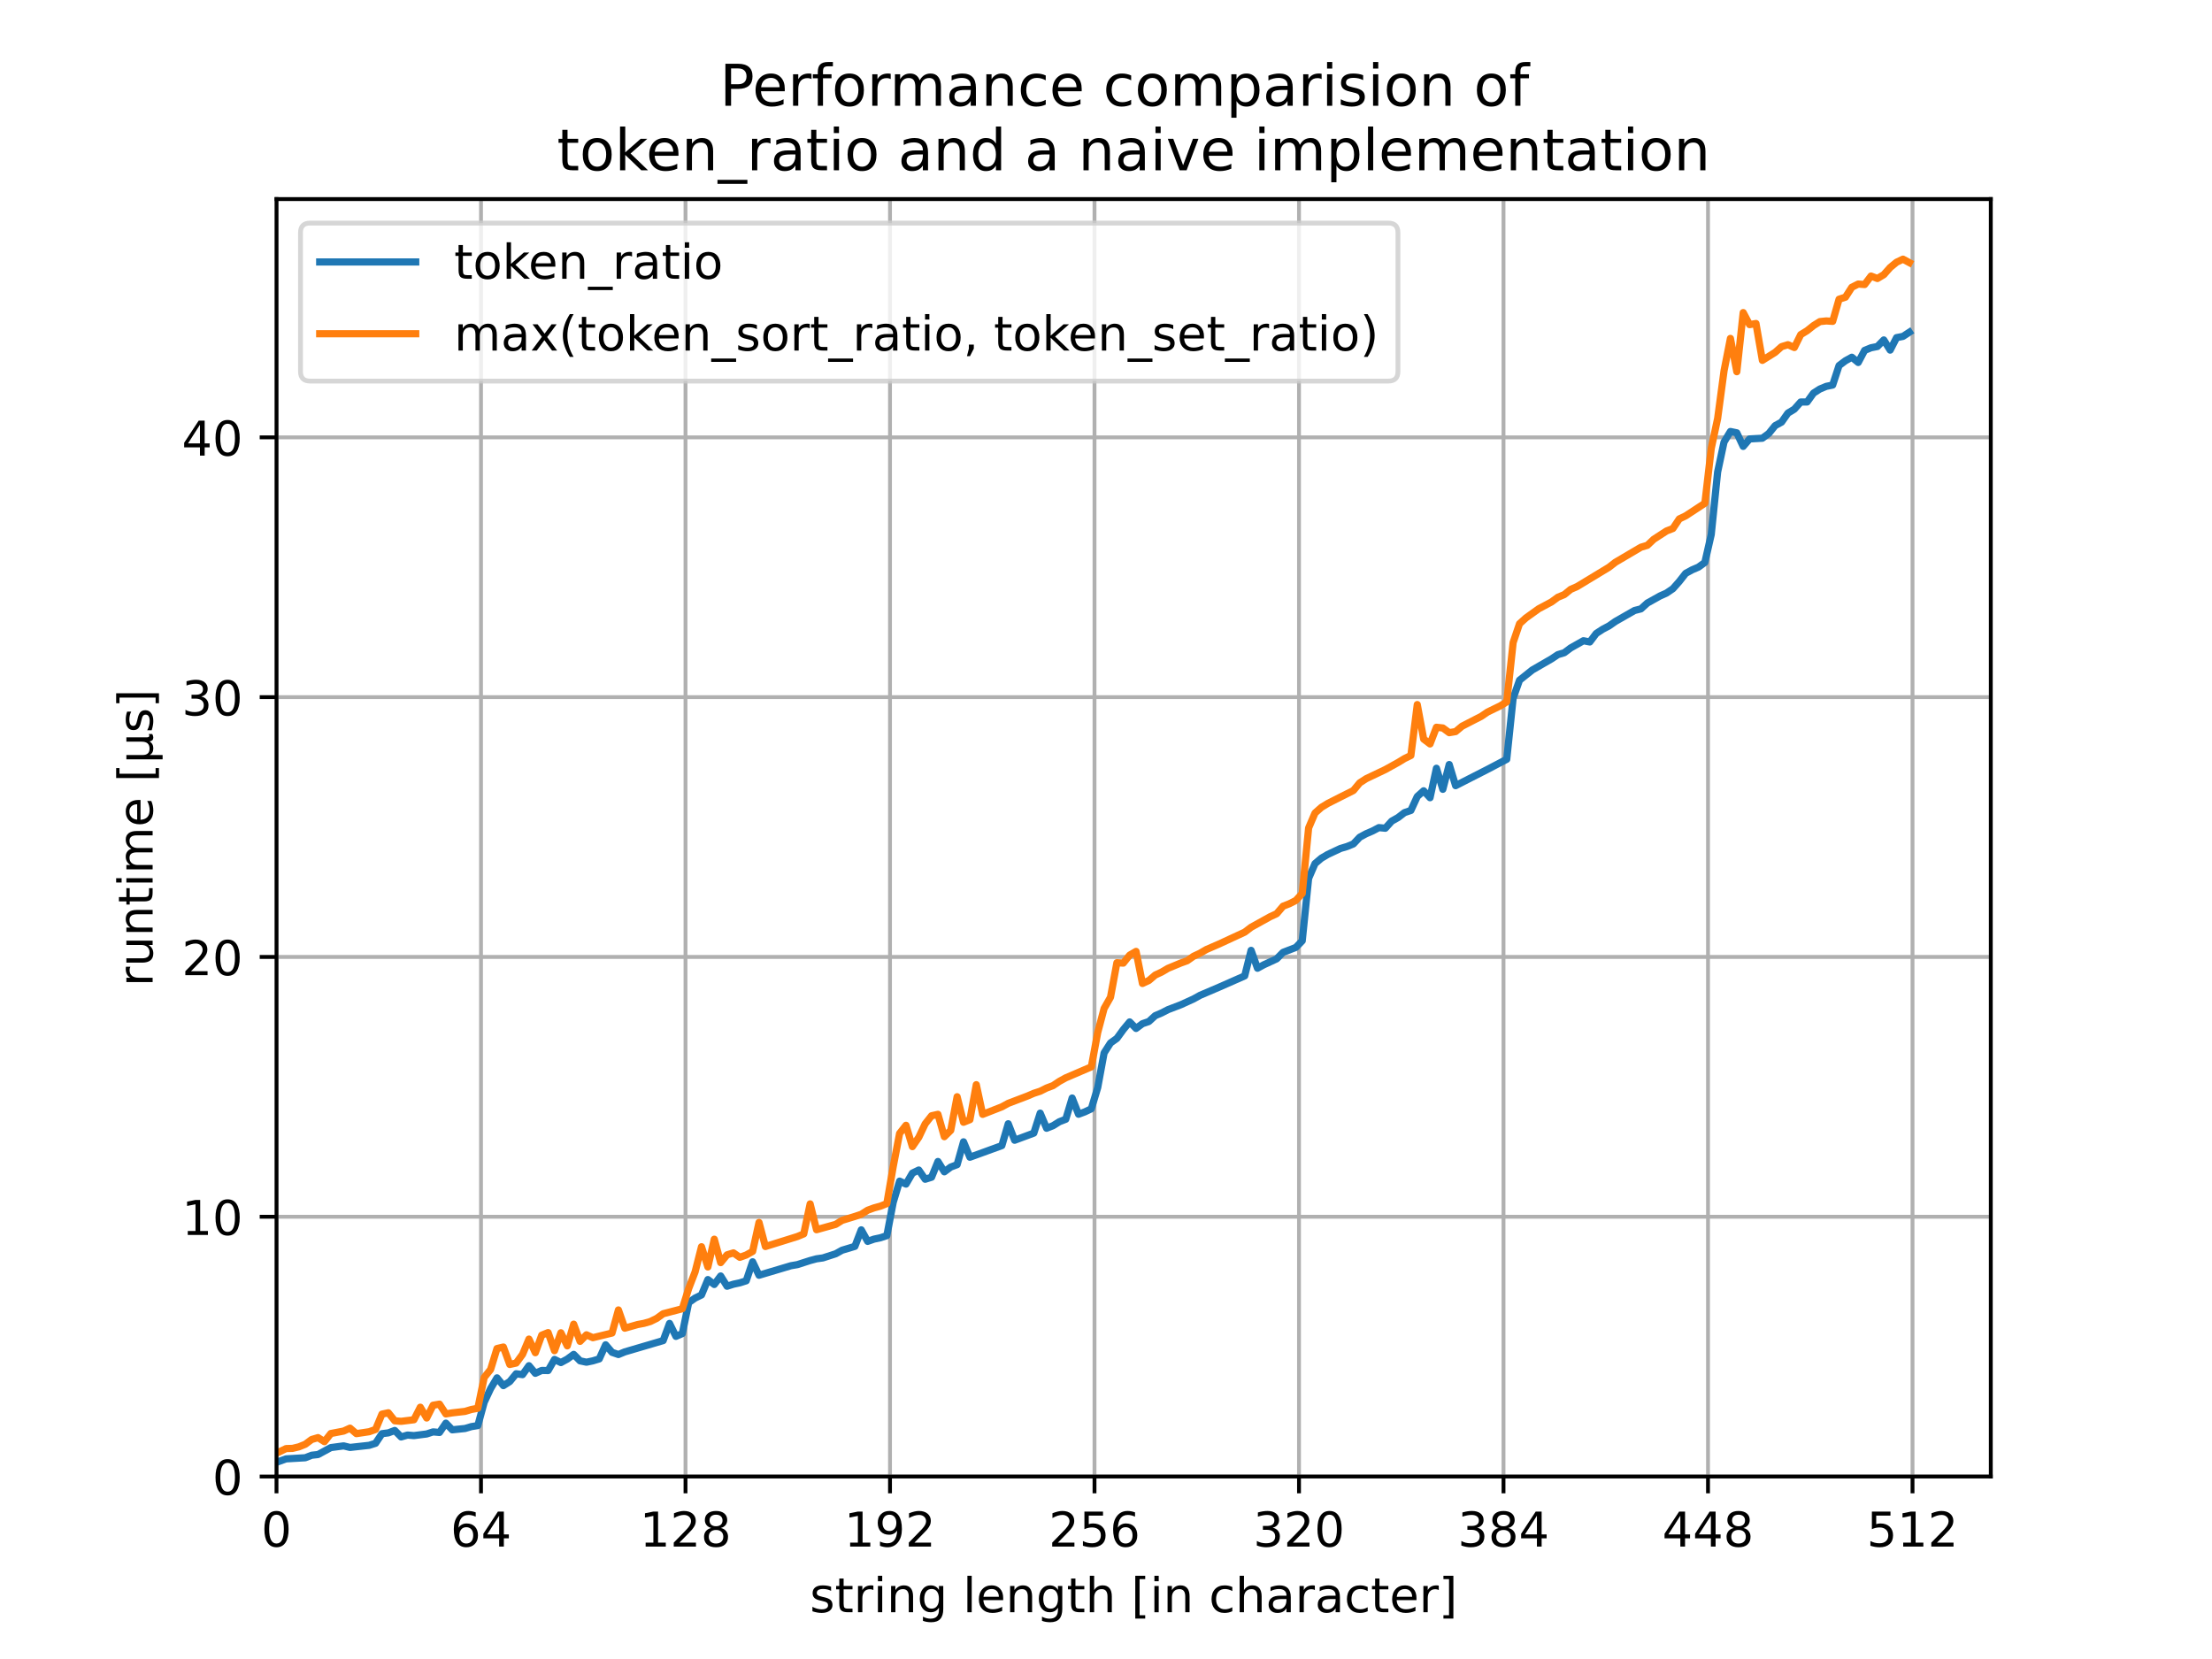 <svg xmlns="http://www.w3.org/2000/svg" xmlns:xlink="http://www.w3.org/1999/xlink" height="460.8" viewBox="0 0 460.8 345.6" width="614.4" stroke-linecap="butt" stroke-linejoin="round" xmlns:v="https://vecta.io/nano"><style><![CDATA[.B{stroke-linecap:butt}.C{stroke-linejoin:round}.D{stroke-width:.8}.E{stroke-linecap:square}.F{fill:none}.G{stroke:#000}.H{clip-path:url(#n)}.I{stroke:#b0b0b0}.J{stroke-width:1.5}.K{stroke-linejoin:miter}]]></style><g fill="#fff"><path d="M0 345.6h460.8V0H0z"/><path d="M57.6 307.584h357.12V41.472H57.6z"/></g><path d="M57.6 307.584V41.472" class="D E F H I"/><defs><path d="M0 0v3.5" id="A" class="B C D G"/></defs><use x="57.6" xlink:href="#A" y="307.584" class="D G"/><g transform="matrix(.1 0 0 -.1 54.419 322.182)"><defs><path d="M31.781 66.406q-7.609 0-11.453-7.5Q16.5 51.422 16.5 36.375q0-14.984 3.828-22.484 3.844-7.5 11.453-7.5 7.672 0 11.5 7.5 3.844 7.5 3.844 22.484 0 15.047-3.844 22.531-3.828 7.5-11.5 7.5zm0 7.813q12.266 0 18.734-9.703 6.469-9.687 6.469-28.141 0-18.406-6.469-28.109-6.469-9.687-18.734-9.687-12.25 0-18.719 9.688-6.469 9.703-6.469 28.109 0 18.453 6.469 28.141 6.469 9.703 18.719 9.703z" id="B" class="B C"/></defs><use xlink:href="#B"/></g><g class="D"><path d="M100.201 307.584V41.472" class="E F H I"/><use x="100.201" xlink:href="#A" y="307.584" class="G"/></g><g transform="matrix(.1 0 0 -.1 93.839 322.182)"><defs><path d="M33.016 40.375q-6.641 0-10.531-4.547-3.875-4.531-3.875-12.437 0-7.859 3.875-12.437 3.891-4.562 10.531-4.562 6.641 0 10.516 4.563 3.875 4.578 3.875 12.438 0 7.906-3.875 12.438-3.875 4.547-10.516 4.547zm19.578 30.922v-8.984q-3.719 1.75-7.5 2.672-3.781.938-7.5.938-9.766 0-14.922-6.594-5.141-6.594-5.875-19.922 2.875 4.25 7.219 6.516 4.359 2.266 9.578 2.266 10.984 0 17.359-6.672 6.375-6.656 6.375-18.125 0-11.234-6.641-18.031-6.641-6.781-17.672-6.781-12.656 0-19.344 9.688-6.687 9.703-6.687 28.109 0 17.281 8.203 27.563 8.203 10.281 22.016 10.281 3.719 0 7.5-.734 3.781-.734 7.891-2.187z" id="C" class="B C"/><path d="M37.797 64.313L12.891 25.391h24.906zm-2.594 8.594h12.406V25.391h10.406v-8.203H47.609V0h-9.812v17.188H4.891v9.516z" id="D" class="B C"/></defs><use xlink:href="#C"/><use x="63.623" xlink:href="#D"/></g><g class="D"><path d="M142.803 307.584V41.472" class="E F H I"/><use x="142.803" xlink:href="#A" y="307.584" class="G"/></g><g transform="matrix(.1 0 0 -.1 133.259 322.182)"><defs><path d="M12.406 8.297h16.109v55.625l-17.531-3.516v8.984l17.438 3.516h9.859V8.297h16.109V0H12.406z" id="E" class="B C"/><path d="M19.188 8.297h34.422V0H7.328v8.297q5.609 5.813 15.297 15.594 9.703 9.797 12.188 12.641 4.734 5.313 6.609 9 1.891 3.688 1.891 7.25 0 5.813-4.078 9.469-4.078 3.672-10.625 3.672-4.641 0-9.797-1.609-5.141-1.609-11-4.891v9.969Q13.766 71.781 18.938 73q5.188 1.219 9.484 1.219 11.328 0 18.063-5.672 6.734-5.656 6.734-15.125 0-4.5-1.687-8.531-1.672-4.016-6.125-9.484-1.219-1.422-7.766-8.187-6.531-6.766-18.453-18.922z" id="F" class="B C"/><path d="M31.781 34.625q-7.031 0-11.062-3.766-4.016-3.766-4.016-10.344 0-6.594 4.016-10.359 4.031-3.766 11.063-3.766 7.031 0 11.078 3.781 4.063 3.797 4.063 10.344 0 6.578-4.031 10.344-4.016 3.766-11.109 3.766zm-9.859 4.188q-6.344 1.563-9.891 5.906Q8.5 49.078 8.5 55.328q0 8.734 6.219 13.813 6.234 5.078 17.063 5.078 10.891 0 17.094-5.078 6.203-5.078 6.203-13.812 0-6.25-3.547-10.609-3.531-4.344-9.828-5.906 7.125-1.656 11.094-6.5 3.984-4.828 3.984-11.797 0-10.609-6.469-16.281-6.469-5.656-18.531-5.656-12.047 0-18.531 5.656-6.469 5.672-6.469 16.281 0 6.969 4 11.797 4.016 4.844 11.141 6.5zm-3.609 15.578q0-5.656 3.531-8.828 3.547-3.172 9.938-3.172 6.359 0 9.938 3.172 3.594 3.172 3.594 8.828 0 5.672-3.594 8.844-3.578 3.172-9.937 3.172-6.391 0-9.937-3.172-3.531-3.172-3.531-8.844z" id="G" class="B C"/></defs><use xlink:href="#E"/><use x="63.623" xlink:href="#F"/><use x="127.246" xlink:href="#G"/></g><g class="D"><path d="M185.404 307.584V41.472" class="E F H I"/><use x="185.404" xlink:href="#A" y="307.584" class="G"/></g><g transform="matrix(.1 0 0 -.1 175.861 322.182)"><defs><path d="M10.984 1.516V10.5q3.719-1.766 7.516-2.687 3.813-.922 7.484-.922 9.766 0 14.906 6.563 5.156 6.563 5.891 19.953-2.828-4.203-7.187-6.453-4.344-2.25-9.609-2.25-10.937 0-17.312 6.609-6.375 6.625-6.375 18.109 0 11.219 6.641 18 6.641 6.797 17.672 6.797 12.656 0 19.313-9.703 6.672-9.687 6.672-28.141 0-17.234-8.187-27.516Q40.234-1.422 26.422-1.422q-3.719 0-7.531.734-3.797.734-7.906 2.203zm19.625 30.906q6.641 0 10.516 4.531 3.891 4.547 3.891 12.469 0 7.859-3.891 12.422-3.875 4.563-10.516 4.563-6.641 0-10.516-4.562-3.875-4.562-3.875-12.422 0-7.922 3.875-12.469 3.875-4.531 10.516-4.531z" id="H" class="B C"/></defs><use xlink:href="#E"/><use x="63.623" xlink:href="#H"/><use x="127.246" xlink:href="#F"/></g><g class="D"><path d="M228.006 307.584V41.472" class="E F H I"/><use x="228.006" xlink:href="#A" y="307.584" class="G"/></g><g transform="matrix(.1 0 0 -.1 218.462 322.182)"><defs><path d="M10.797 72.906h38.719v-8.312H19.828V46.734q2.141.734 4.281 1.094 2.156.359 4.313.359 12.203 0 19.328-6.687 7.141-6.687 7.141-18.109 0-11.766-7.328-18.297-7.328-6.516-20.656-6.516-4.594 0-9.359.781-4.75.781-9.828 2.344v9.922q4.391-2.391 9.078-3.562 4.688-1.172 9.906-1.172 8.453 0 13.375 4.438 4.938 4.438 4.938 12.063 0 7.609-4.937 12.047-4.922 4.453-13.375 4.453-3.953 0-7.891-.875-3.922-.875-8.016-2.734z" id="I" class="B C"/></defs><use xlink:href="#F"/><use x="63.623" xlink:href="#I"/><use x="127.246" xlink:href="#C"/></g><g class="D"><path d="M270.607 307.584V41.472" class="E F H I"/><use x="270.607" xlink:href="#A" y="307.584" class="G"/></g><g transform="matrix(.1 0 0 -.1 261.064 322.182)"><defs><path d="M40.578 39.313Q47.656 37.797 51.625 33q3.984-4.781 3.984-11.812 0-10.781-7.422-16.703-7.422-5.906-21.094-5.906-4.578 0-9.437.906-4.859.906-10.031 2.719v9.516q4.094-2.391 8.969-3.609 4.891-1.219 10.219-1.219 9.266 0 14.125 3.656 4.859 3.656 4.859 10.641 0 6.453-4.516 10.078-4.516 3.641-12.562 3.641h-8.5v8.109h8.891q7.266 0 11.125 2.906 3.859 2.906 3.859 8.375 0 5.609-3.984 8.609-3.969 3.016-11.391 3.016-4.062 0-8.703-.891-4.641-.875-10.203-2.719v8.781q5.625 1.563 10.531 2.344 4.906.781 9.25.781 11.234 0 17.766-5.109 6.547-5.094 6.547-13.781 0-6.062-3.469-10.234-3.469-4.172-9.859-5.781z" id="J" class="B C"/></defs><use xlink:href="#J"/><use x="63.623" xlink:href="#F"/><use x="127.246" xlink:href="#B"/></g><g class="D"><path d="M313.209 307.584V41.472" class="E F H I"/><use x="313.209" xlink:href="#A" y="307.584" class="G"/></g><g transform="matrix(.1 0 0 -.1 303.665 322.182)"><use xlink:href="#J"/><use x="63.623" xlink:href="#G"/><use x="127.246" xlink:href="#D"/></g><g class="D"><path d="M355.81 307.584V41.472" class="E F H I"/><use x="355.81" xlink:href="#A" y="307.584" class="G"/></g><g transform="matrix(.1 0 0 -.1 346.266 322.182)"><use xlink:href="#D"/><use x="63.623" xlink:href="#D"/><use x="127.246" xlink:href="#G"/></g><g class="D"><path d="M398.412 307.584V41.472" class="E F H I"/><use x="398.412" xlink:href="#A" y="307.584" class="G"/></g><g transform="matrix(.1 0 0 -.1 388.868 322.182)"><use xlink:href="#I"/><use x="63.623" xlink:href="#E"/><use x="127.246" xlink:href="#F"/></g><g transform="matrix(.1 0 0 -.1 168.701 335.861)"><defs><path d="M44.281 53.078v-8.5q-3.797 1.953-7.906 2.922-4.094.984-8.5.984-6.687 0-10.031-2.047-3.344-2.047-3.344-6.156 0-3.125 2.391-4.906 2.391-1.781 9.625-3.391l3.078-.687q9.563-2.047 13.594-5.781 4.031-3.734 4.031-10.422 0-7.625-6.031-12.078-6.031-4.437-16.578-4.437-4.391 0-9.156.859Q10.688.297 5.422 2v9.281q4.984-2.594 9.813-3.891 4.828-1.281 9.578-1.281 6.344 0 9.75 2.172 3.422 2.172 3.422 6.125 0 3.656-2.469 5.609-2.453 1.953-10.812 3.766l-3.125.734q-8.344 1.75-12.062 5.391-3.703 3.641-3.703 9.984 0 7.719 5.469 11.906Q16.75 56 26.813 56q4.969 0 9.359-.734 4.406-.719 8.109-2.187z" id="K" class="B C"/><path d="M18.313 70.219V54.688h18.5v-6.984h-18.5V18.016q0-6.687 1.828-8.594 1.828-1.906 7.453-1.906h9.219V0h-9.219Q17.188 0 13.234 3.875 9.281 7.766 9.281 18.016v29.688H2.688v6.984h6.594v15.531z" id="L" class="B C"/><path d="M41.109 46.297q-1.516.875-3.297 1.281-1.781.422-3.922.422-7.625 0-11.703-4.953-4.078-4.953-4.078-14.234V0H9.078v54.688h9.031v-8.5q2.844 4.984 7.375 7.391Q30.031 56 36.531 56q.922 0 2.047-.125 1.125-.109 2.484-.359z" id="M" class="B C"/><path d="M9.422 54.688h8.984V0H9.422zm0 21.297h8.984V64.594H9.422z" id="N" class="B C"/><path d="M54.891 33.016V0h-8.984v32.719q0 7.766-3.031 11.609-3.031 3.859-9.078 3.859-7.281 0-11.484-4.641-4.203-4.625-4.203-12.641V0H9.078v54.688h9.031v-8.5q3.234 4.938 7.594 7.375Q30.078 56 35.797 56q9.422 0 14.25-5.828 4.844-5.828 4.844-17.156z" id="O" class="B C"/><path d="M45.406 27.984q0 9.766-4.031 15.125-4.016 5.375-11.297 5.375-7.219 0-11.25-5.375-4.031-5.359-4.031-15.125 0-9.719 4.031-15.094 4.031-5.375 11.25-5.375 7.281 0 11.297 5.375 4.031 5.375 4.031 15.094zm8.984-21.203q0-13.953-6.203-20.766Q42-20.797 29.203-20.797q-4.734 0-8.937.703-4.203.703-8.156 2.172v8.734q3.953-2.141 7.813-3.156 3.859-1.031 7.859-1.031 8.844 0 13.234 4.609 4.391 4.609 4.391 13.938v4.453q-2.781-4.844-7.125-7.234Q33.938 0 27.875 0 17.828 0 11.672 7.656q-6.156 7.672-6.156 20.328 0 12.688 6.156 20.344Q17.828 56 27.875 56q6.063 0 10.406-2.391 4.344-2.391 7.125-7.219v8.297h8.984z" id="P" class="B C"/><path d="M9.422 75.984h8.984V0H9.422z" id="Q" class="B C"/><path d="M56.203 29.594v-4.391H14.891q.594-9.281 5.594-14.141 5-4.859 13.938-4.859 5.172 0 10.031 1.266 4.859 1.266 9.656 3.813v-8.5Q49.266.734 44.188-.344q-5.078-1.078-10.297-1.078-13.094 0-20.734 7.609-7.641 7.625-7.641 20.625 0 13.422 7.25 21.297Q20.016 56 32.328 56q11.031 0 17.453-7.109 6.422-7.094 6.422-19.297zm-8.984 2.641q-.094 7.359-4.125 11.75-4.031 4.406-10.672 4.406-7.516 0-12.031-4.25-4.516-4.25-5.203-11.969z" id="R" class="B C"/><path d="M54.891 33.016V0h-8.984v32.719q0 7.766-3.031 11.609-3.031 3.859-9.078 3.859-7.281 0-11.484-4.641-4.203-4.625-4.203-12.641V0H9.078v75.984h9.031V46.188q3.234 4.938 7.594 7.375Q30.078 56 35.797 56q9.422 0 14.25-5.828 4.844-5.828 4.844-17.156z" id="S" class="B C"/><path d="M8.594 75.984h20.703V69H17.578V-6.203h11.719v-6.984H8.594z" id="T" class="B C"/><path d="M48.781 52.594v-8.406q-3.812 2.109-7.641 3.156-3.828 1.047-7.734 1.047-8.75 0-13.594-5.547-4.828-5.531-4.828-15.547 0-10.016 4.828-15.562 4.844-5.531 13.594-5.531 3.906 0 7.734 1.047 3.828 1.047 7.641 3.156V2.094Q45.016.344 40.984-.531q-4.016-.891-8.562-.891-12.359 0-19.641 7.766-7.266 7.766-7.266 20.953 0 13.375 7.344 21.031Q20.219 56 33.016 56q4.141 0 8.094-.859 3.953-.844 7.672-2.547z" id="U" class="B C"/><path d="M34.281 27.484q-10.891 0-15.094-2.484-4.203-2.484-4.203-8.5 0-4.781 3.156-7.594 3.156-2.797 8.563-2.797 7.484 0 12 5.297 4.516 5.297 4.516 14.078v2zm17.922 3.719V0h-8.984v8.297Q40.141 3.328 35.547.953q-4.594-2.375-11.234-2.375-8.391 0-13.359 4.719Q6 8.016 6 15.922q0 9.219 6.172 13.906 6.188 4.688 18.438 4.688h12.609v.891q0 6.203-4.078 9.594-4.078 3.391-11.453 3.391-4.687 0-9.141-1.125-4.437-1.125-8.531-3.375v8.313q4.922 1.906 9.563 2.844 4.641.953 9.031.953 11.875 0 17.734-6.156 5.859-6.141 5.859-18.641z" id="V" class="B C"/><path d="M30.422 75.984v-89.172H9.719v6.984h11.672V69H9.719v6.984z" id="W" class="B C"/></defs><use xlink:href="#K"/><use x="52.1" xlink:href="#L"/><use x="91.309" xlink:href="#M"/><use x="132.422" xlink:href="#N"/><use x="160.205" xlink:href="#O"/><use x="223.584" xlink:href="#P"/><use x="287.061" xlink:href="#AG"/><use x="318.848" xlink:href="#Q"/><use x="346.631" xlink:href="#R"/><use x="408.154" xlink:href="#O"/><use x="471.533" xlink:href="#P"/><use x="535.01" xlink:href="#L"/><use x="574.219" xlink:href="#S"/><use x="637.598" xlink:href="#AG"/><use x="669.385" xlink:href="#T"/><use x="708.398" xlink:href="#N"/><use x="736.182" xlink:href="#O"/><use x="799.561" xlink:href="#AG"/><use x="831.348" xlink:href="#U"/><use x="886.328" xlink:href="#S"/><use x="949.707" xlink:href="#V"/><use x="1010.986" xlink:href="#M"/><use x="1052.1" xlink:href="#V"/><use x="1113.379" xlink:href="#U"/><use x="1168.359" xlink:href="#L"/><use x="1207.568" xlink:href="#R"/><use x="1269.092" xlink:href="#M"/><use x="1310.205" xlink:href="#W"/></g><path d="M57.6 307.584h357.12" class="D E F H I"/><defs><path d="M0 0h-3.5" id="X" class="B C D G"/></defs><use x="57.6" xlink:href="#X" y="307.584" class="D G"/><use xlink:href="#B" transform="matrix(.1 0 0 -.1 44.237 311.383)"/><g class="D"><path d="M57.6 253.466h357.12" class="E F H I"/><use x="57.6" xlink:href="#X" y="253.466" class="G"/></g><g transform="matrix(.1 0 0 -.1 37.875 257.265)"><use xlink:href="#E"/><use x="63.623" xlink:href="#B"/></g><g class="D"><path d="M57.6 199.348h357.12" class="E F H I"/><use x="57.6" xlink:href="#X" y="199.348" class="G"/></g><g transform="matrix(.1 0 0 -.1 37.875 203.148)"><use xlink:href="#F"/><use x="63.623" xlink:href="#B"/></g><g class="D"><path d="M57.6 145.23h357.12" class="E F H I"/><use x="57.6" xlink:href="#X" y="145.23" class="G"/></g><g transform="matrix(.1 0 0 -.1 37.875 149.03)"><use xlink:href="#J"/><use x="63.623" xlink:href="#B"/></g><g class="D"><path d="M57.6 91.113h357.12" class="E F H I"/><use x="57.6" xlink:href="#X" y="91.113" class="G"/></g><g transform="matrix(.1 0 0 -.1 37.875 94.912)"><use xlink:href="#D"/><use x="63.623" xlink:href="#B"/></g><g transform="matrix(0 -.1 -.1 0 31.795 205.494)"><defs><path d="M8.5 21.578v33.109h8.984V21.922q0-7.766 3.016-11.656 3.031-3.875 9.094-3.875 7.266 0 11.484 4.641 4.234 4.641 4.234 12.656v31h8.984V0h-8.984v8.406Q42.047 3.422 37.719 1q-4.312-2.422-10.031-2.422-9.422 0-14.312 5.859Q8.5 10.297 8.5 21.578zM31.109 56z" id="Y" class="B C"/><path d="M52 44.188q3.375 6.063 8.063 8.938Q64.75 56 71.094 56q8.547 0 13.188-5.984 4.641-5.969 4.641-17V0h-9.031v32.719q0 7.859-2.797 11.656-2.781 3.813-8.484 3.813-6.984 0-11.047-4.641-4.047-4.625-4.047-12.641V0h-9.031v32.719q0 7.906-2.781 11.688-2.781 3.781-8.594 3.781-6.891 0-10.953-4.656-4.047-4.656-4.047-12.625V0H9.078v54.688h9.031v-8.5q3.078 5.031 7.375 7.422Q29.781 56 35.688 56q5.969 0 10.141-3.031Q50 49.953 52 44.188z" id="Z" class="B C"/><path d="M8.5-20.797v75.484h8.984V20.703q0-7.078 3.359-10.703 3.375-3.609 9.969-3.609 7.219 0 10.859 4.094 3.641 4.109 3.641 12.313v31.891h8.984V12.594q0-2.922.844-4.312.859-1.391 2.672-1.391.438 0 1.219.266.781.266 2.156.859V.781q-2-1.125-3.797-1.656-1.781-.547-3.484-.547-3.375 0-5.375 1.906-2 1.906-2.734 5.813Q43.359 2.438 39.813.5 36.281-1.422 31.5-1.422q-4.984 0-8.484 1.906-3.484 1.906-5.531 5.719v-27z" id="a" class="B C"/></defs><use xlink:href="#M"/><use x="41.113" xlink:href="#Y"/><use x="104.492" xlink:href="#O"/><use x="167.871" xlink:href="#L"/><use x="207.08" xlink:href="#N"/><use x="234.863" xlink:href="#Z"/><use x="332.275" xlink:href="#R"/><use x="393.799" xlink:href="#AG"/><use x="425.586" xlink:href="#T"/><use x="464.6" xlink:href="#a"/><use x="528.223" xlink:href="#K"/><use x="580.322" xlink:href="#W"/></g><g class="E F"><g class="J"><path d="M58.266 304.385l1.331-.477 3.994-.231 1.331-.525 1.331-.147 2.663-1.446 2.663-.357 1.331.325 3.994-.441 1.331-.425 1.331-1.998 1.331-.17 1.331-.498 1.331 1.346 1.331-.392 1.331.111 2.663-.339 1.331-.435 1.331.121 1.331-1.937 1.331 1.385 2.663-.276 1.331-.392 1.331-.216 1.331-4.866 1.331-2.829 1.331-2.244 1.331 1.617 1.331-.848 1.331-1.622 1.331.179 1.331-1.858 1.331 1.585 1.331-.6 1.331.024 1.331-2.309 1.331.646 1.331-.723 1.331-.98 1.331 1.346 1.331.28 1.331-.281 1.331-.403 1.331-2.937 1.331 1.563 1.331.459 1.331-.551 7.988-2.347 1.331-3.581 1.331 2.7 1.331-.579 1.331-6.465 1.331-.936 1.331-.65 1.331-3.203 1.331 1.021 1.331-1.77 1.331 2.138 1.331-.426 1.331-.285 1.331-.422 1.331-3.958 1.331 2.799 6.656-1.983 1.331-.228 2.663-.855 1.331-.355 1.331-.188 2.663-.863 1.331-.741 2.663-.799 1.331-3.441 1.331 2.396 1.331-.468 1.331-.282 1.331-.44 1.331-6.947 1.331-4.407 1.331.611 1.331-2.28 1.331-.648 1.331 1.922 1.331-.419 1.331-3.279 1.331 2.147 1.331-.988 1.331-.501 1.331-4.754 1.331 3.206 6.656-2.421 1.331-4.551 1.331 3.434 3.994-1.484 1.331-4.161 1.331 3.145 1.331-.526 1.331-.831 1.331-.515 1.331-4.422 1.331 3.375 1.331-.499 1.331-.631 1.331-4.423 1.331-7.218 1.331-2.074 1.331-.951 1.331-1.831 1.331-1.602 1.331 1.357 1.331-.987 1.331-.451 1.331-1.226 1.331-.563 1.331-.687 2.663-1.019 2.663-1.214 1.331-.742 3.994-1.709 5.325-2.347 1.331-5.317 1.331 3.722 1.331-.727 2.663-1.229 1.331-1.351 2.663-1.025 1.331-1.377 1.331-13.007 1.331-3.081 1.331-1.129 1.331-.784 2.663-1.249 1.331-.391 1.331-.543 1.331-1.407 1.331-.72 1.331-.573 1.331-.701 1.331.128 1.331-1.477 1.331-.75 1.331-1.023 1.331-.456 1.331-2.899 1.331-1.195 1.331 1.442 1.331-6.133 1.331 4.38 1.331-5.159 1.331 4.403 6.656-3.399 3.994-2.096 1.331-12.708 1.331-3.765 2.663-2.13 3.994-2.306 1.331-.888 1.331-.398 1.331-.997 2.663-1.504 1.331.253 1.331-1.762 1.331-.872 1.331-.703 1.331-.932 3.994-2.284 1.331-.339 1.331-1.211 2.663-1.486 1.331-.597 1.331-.906 1.331-1.504 1.331-1.697 1.331-.726 1.331-.571 1.331-.967 1.331-5.822 1.331-13.015 1.331-6.25 1.331-2.202 1.331.279 1.331 2.827 1.331-1.553 2.663-.149 1.331-.979 1.331-1.646 1.331-.724 1.331-1.885 1.331-.809 1.331-1.502 1.331-.004 1.331-1.847 1.331-.853 1.331-.555 1.331-.272 1.331-4.059 1.331-.999 1.331-.735 1.331 1.089 1.331-2.512 1.331-.548 1.331-.263 1.331-1.369 1.331 2.115 1.331-2.596 1.331-.256 1.331-.87" stroke="#1f77b4" class="H"/><path d="M58.266 302.408l1.331-.644 1.331-.036 1.331-.323 1.331-.534 1.331-.994 1.331-.393 1.331.842 1.331-1.697 2.663-.51 1.331-.607 1.331 1.142 2.663-.4 1.331-.467 1.331-3.195 1.331-.283 1.331 1.67 1.331.111 2.663-.328 1.331-2.613 1.331 2.251 1.331-2.659 1.331-.228 1.331 2.036 1.331-.221 2.663-.307 1.331-.401 1.331-.249 1.331-6.427 1.331-1.65 1.331-4.365 1.331-.315 1.331 3.633 1.331-.295 1.331-1.816 1.331-3.174 1.331 2.833 1.331-3.651 1.331-.541 1.331 3.767 1.331-3.722 1.331 2.719 1.331-4.518 1.331 3.583 1.331-1.364 1.331.599 3.994-.969 1.331-4.809 1.331 3.798 2.663-.758 1.331-.251 1.331-.383 1.331-.654 1.331-.961 3.994-1.041 1.331-4.227 1.331-3.452 1.331-5.241 1.331 4.212 1.331-5.78 1.331 4.876 1.331-1.618 1.331-.408 1.331.925 1.331-.484 1.331-.748 1.331-6.037 1.331 5.017 6.656-2.076 1.331-.552 1.331-6.247 1.331 5.377 3.994-1.115 1.331-.833 2.663-.817 1.331-.447 1.331-.845 1.331-.489 1.331-.364 1.331-.528 1.331-7.728 1.331-6.892 1.331-1.693 1.331 4.438 1.331-1.931 1.331-2.807 1.331-1.686 1.331-.299 1.331 4.652 1.331-1.311 1.331-7.007 1.331 5.317 1.331-.539 1.331-7.286 1.331 6.176 2.663-1.042 1.331-.523 1.331-.729 3.994-1.52 1.331-.571 1.331-.434 1.331-.665 1.331-.498 1.331-.893 1.331-.732 5.325-2.287 1.331-7.149 1.331-5.015 1.331-2.34 1.331-7.189 1.331.082 1.331-1.664 1.331-.775 1.331 6.679 1.331-.617 1.331-1.137 1.331-.62 1.331-.781 2.663-1.105 1.331-.477 1.331-.935 1.331-.623 1.331-.776 2.663-1.156 2.663-1.233 2.663-1.231 1.331-1.017 3.994-2.213 1.331-.613 1.331-1.561 1.331-.519 1.331-.679 1.331-1.454 1.331-13.646 1.331-3.113 1.331-1.184 1.331-.812 2.663-1.352 2.663-1.336 1.331-1.606 1.331-.861 3.994-1.903 2.663-1.475 1.331-.811 1.331-.649 1.331-10.603 1.331 7.189 1.331 1.01 1.331-3.471 1.331.147 1.331.977 1.331-.225 1.331-1.113 2.663-1.373 1.331-.68 1.331-.905 2.663-1.296 1.331-.821 1.331-12.364 1.331-3.917 1.331-1.205 2.663-1.911 2.663-1.421 1.331-.98 1.331-.551 1.331-1.086 1.331-.584 6.656-4.032 1.331-1.034 5.325-3.137 1.331-.393 1.331-1.261 2.663-1.727 1.331-.52 1.331-1.993 1.331-.643 3.994-2.62 1.331-11.434 1.331-6.222 1.331-9.928 1.331-6.753 1.331 6.93 1.331-12.312 1.331 2.509 1.331-.236 1.331 7.679 2.663-1.669 1.331-1.189 1.331-.406 1.331.591 1.331-2.688 1.331-.817 1.331-1.064 1.331-.833 1.331-.138 1.331.088 1.331-4.612 1.331-.426 1.331-2.069 1.331-.663 1.331.098 1.331-1.764 1.331.509 1.331-.797 1.331-1.501 1.331-1.096 1.331-.632 1.331.717" stroke="#ff7f0e" class="H"/></g><g class="D G K"><path d="M57.6 307.584V41.472m357.12 266.112V41.472"/><path d="M57.6 307.584h357.12M57.6 41.472h357.12"/></g></g><g transform="matrix(.12 0 0 -.12 149.937 22.035)"><defs><path d="M19.672 64.797V37.406h12.406q6.891 0 10.641 3.563 3.766 3.563 3.766 10.156 0 6.547-3.766 10.109-3.75 3.563-10.641 3.563zm-9.859 8.109h22.266q12.266 0 18.531-5.547 6.281-5.547 6.281-16.234 0-10.797-6.281-16.312-6.266-5.516-18.531-5.516H19.672V0H9.813z" id="b" class="B C"/><path d="M37.109 75.984V68.5h-8.594q-4.828 0-6.719-1.953-1.875-1.953-1.875-7.031v-4.828h14.797v-6.984H19.922V0h-9.031v47.703H2.297v6.984h8.594V58.5q0 9.125 4.25 13.297 4.25 4.188 13.469 4.188z" id="c" class="B C"/><path d="M30.609 48.391q-7.219 0-11.422-5.641-4.203-5.641-4.203-15.453 0-9.812 4.172-15.453 4.188-5.641 11.453-5.641 7.188 0 11.375 5.656 4.203 5.672 4.203 15.438 0 9.719-4.203 15.406-4.187 5.688-11.375 5.688zm0 7.609q11.719 0 18.406-7.625 6.703-7.609 6.703-21.078 0-13.422-6.703-21.078-6.687-7.641-18.406-7.641-11.766 0-18.437 7.641-6.656 7.656-6.656 21.078 0 13.469 6.656 21.078Q18.844 56 30.609 56z" id="d" class="B C"/><path d="M18.109 8.203v-29H9.078v75.484h9.031v-8.297q2.844 4.875 7.156 7.234Q29.594 56 35.594 56q9.969 0 16.188-7.906 6.234-7.906 6.234-20.797 0-12.891-6.234-20.812-6.219-7.906-16.187-7.906-6 0-10.328 2.375-4.312 2.375-7.156 7.25zm30.578 19.094q0 9.906-4.078 15.547-4.078 5.641-11.203 5.641-7.141 0-11.219-5.641-4.078-5.641-4.078-15.547 0-9.906 4.078-15.547 4.078-5.641 11.219-5.641 7.125 0 11.203 5.641 4.078 5.641 4.078 15.547z" id="e" class="B C"/></defs><use xlink:href="#b"/><use x="56.678" xlink:href="#R"/><use x="118.201" xlink:href="#M"/><use x="159.314" xlink:href="#c"/><use x="194.52" xlink:href="#d"/><use x="255.701" xlink:href="#M"/><use x="295.064" xlink:href="#Z"/><use x="392.477" xlink:href="#V"/><use x="453.756" xlink:href="#O"/><use x="517.135" xlink:href="#U"/><use x="572.115" xlink:href="#R"/><use x="633.639" xlink:href="#AG"/><use x="665.426" xlink:href="#U"/><use x="720.406" xlink:href="#d"/><use x="781.588" xlink:href="#Z"/><use x="879" xlink:href="#e"/><use x="942.477" xlink:href="#V"/><use x="1003.756" xlink:href="#M"/><use x="1044.869" xlink:href="#N"/><use x="1072.652" xlink:href="#K"/><use x="1124.752" xlink:href="#N"/><use x="1152.535" xlink:href="#d"/><use x="1213.717" xlink:href="#O"/><use x="1277.096" xlink:href="#AG"/><use x="1308.883" xlink:href="#d"/><use x="1370.064" xlink:href="#c"/><use x="1405.27" xlink:href="#AG"/></g><g transform="matrix(.12 0 0 -.12 116.03 35.472)"><defs><path d="M9.078 75.984h9.031V31.109l26.813 23.578h11.469l-29-25.578L57.625 0H45.906L18.109 26.703V0H9.078z" id="f" class="B C"/><path d="M50.984-16.609v-6.969H-.984v6.969z" id="g" class="B C"/><path d="M45.406 46.391v29.594h8.984V0h-8.984v8.203Q42.578 3.328 38.25.953q-4.312-2.375-10.375-2.375-9.906 0-16.141 7.906-6.219 7.922-6.219 20.813 0 12.891 6.219 20.797Q17.969 56 27.875 56q6.063 0 10.375-2.375 4.328-2.359 7.156-7.234zM14.797 27.297q0-9.906 4.078-15.547 4.078-5.641 11.203-5.641 7.125 0 11.219 5.641 4.109 5.641 4.109 15.547 0 9.906-4.109 15.547-4.094 5.641-11.219 5.641-7.125 0-11.203-5.641-4.078-5.641-4.078-15.547z" id="h" class="B C"/><path d="M2.984 54.688H12.5L29.594 8.797l17.094 45.891h9.516L35.688 0H23.484z" id="i" class="B C"/></defs><use xlink:href="#L"/><use x="39.209" xlink:href="#d"/><use x="100.391" xlink:href="#f"/><use x="154.676" xlink:href="#R"/><use x="216.199" xlink:href="#O"/><use x="279.578" xlink:href="#g"/><use x="329.578" xlink:href="#M"/><use x="370.691" xlink:href="#V"/><use x="431.971" xlink:href="#L"/><use x="471.18" xlink:href="#N"/><use x="498.963" xlink:href="#d"/><use x="560.145" xlink:href="#AG"/><use x="591.932" xlink:href="#V"/><use x="653.211" xlink:href="#O"/><use x="716.59" xlink:href="#h"/><use x="780.066" xlink:href="#AG"/><use x="811.854" xlink:href="#V"/><use x="873.133" xlink:href="#AG"/><use x="904.92" xlink:href="#O"/><use x="968.299" xlink:href="#V"/><use x="1029.578" xlink:href="#N"/><use x="1057.361" xlink:href="#i"/><use x="1116.541" xlink:href="#R"/><use x="1178.064" xlink:href="#AG"/><use x="1209.852" xlink:href="#N"/><use x="1237.635" xlink:href="#Z"/><use x="1335.047" xlink:href="#e"/><use x="1398.523" xlink:href="#Q"/><use x="1426.307" xlink:href="#R"/><use x="1487.83" xlink:href="#Z"/><use x="1585.242" xlink:href="#R"/><use x="1646.766" xlink:href="#O"/><use x="1710.145" xlink:href="#L"/><use x="1749.354" xlink:href="#V"/><use x="1810.633" xlink:href="#L"/><use x="1849.842" xlink:href="#N"/><use x="1877.625" xlink:href="#d"/><use x="1938.807" xlink:href="#O"/></g><path d="M64.6 79.385h224.617q2 0 2-2V48.472q0-2-2-2H64.6q-2 0-2 2v28.913q0 2 2 2z" fill="#fff" opacity=".8" stroke="#ccc" class="K"/><path d="M66.6 54.57h20" stroke="#1f77b4" class="E F J"/><g transform="matrix(.1 0 0 -.1 94.6 58.07)"><use xlink:href="#L"/><use x="39.209" xlink:href="#d"/><use x="100.391" xlink:href="#f"/><use x="154.676" xlink:href="#R"/><use x="216.199" xlink:href="#O"/><use x="279.578" xlink:href="#g"/><use x="329.578" xlink:href="#M"/><use x="370.691" xlink:href="#V"/><use x="431.971" xlink:href="#L"/><use x="471.18" xlink:href="#N"/><use x="498.963" xlink:href="#d"/></g><path d="M66.6 69.527h20" stroke="#ff7f0e" class="E F J"/><g transform="matrix(.1 0 0 -.1 94.6 73.027)"><defs><path d="M54.891 54.688L35.109 28.078 55.906 0H45.313L29.391 21.484 13.484 0H2.875l21.25 28.609L4.688 54.688h10.594l14.5-19.484 14.5 19.484z" id="j" class="B C"/><path d="M31 75.875q-6.531-11.219-9.719-22.219-3.172-10.984-3.172-22.266 0-11.266 3.203-22.328Q24.516-2 31-13.187h-7.812Q15.875-1.703 12.234 9.375 8.594 20.453 8.594 31.391q0 10.891 3.609 21.922 3.625 11.047 10.984 22.563z" id="k" class="B C"/><path d="M11.719 12.406h10.297V4l-8-15.625H7.719l4 15.625z" id="l" class="B C"/><path d="M8.016 75.875h7.813q7.313-11.516 10.953-22.562 3.641-11.031 3.641-21.922 0-10.937-3.641-22.016-3.641-11.078-10.953-22.562H8.016Q14.5-2 17.703 9.063q3.203 11.063 3.203 22.328 0 11.281-3.203 22.266-3.203 11-9.687 22.219z" id="m" class="B C"/></defs><use xlink:href="#Z"/><use x="97.412" xlink:href="#V"/><use x="158.691" xlink:href="#j"/><use x="217.871" xlink:href="#k"/><use x="256.885" xlink:href="#L"/><use x="296.094" xlink:href="#d"/><use x="357.275" xlink:href="#f"/><use x="411.561" xlink:href="#R"/><use x="473.084" xlink:href="#O"/><use x="536.463" xlink:href="#g"/><use x="586.463" xlink:href="#K"/><use x="638.563" xlink:href="#d"/><use x="699.744" xlink:href="#M"/><use x="740.857" xlink:href="#L"/><use x="780.066" xlink:href="#g"/><use x="830.066" xlink:href="#M"/><use x="871.18" xlink:href="#V"/><use x="932.459" xlink:href="#L"/><use x="971.668" xlink:href="#N"/><use x="999.451" xlink:href="#d"/><use x="1060.633" xlink:href="#l"/><use x="1092.42" xlink:href="#AG"/><use x="1124.207" xlink:href="#L"/><use x="1163.416" xlink:href="#d"/><use x="1224.598" xlink:href="#f"/><use x="1278.883" xlink:href="#R"/><use x="1340.406" xlink:href="#O"/><use x="1403.785" xlink:href="#g"/><use x="1453.785" xlink:href="#K"/><use x="1505.885" xlink:href="#R"/><use x="1567.408" xlink:href="#L"/><use x="1606.617" xlink:href="#g"/><use x="1656.617" xlink:href="#M"/><use x="1697.73" xlink:href="#V"/><use x="1759.01" xlink:href="#L"/><use x="1798.219" xlink:href="#N"/><use x="1826.002" xlink:href="#d"/><use x="1887.184" xlink:href="#m"/></g><defs><clipPath id="n"><path d="M57.6 41.472h357.12v266.112H57.6z" class="B C"/></clipPath></defs></svg>
